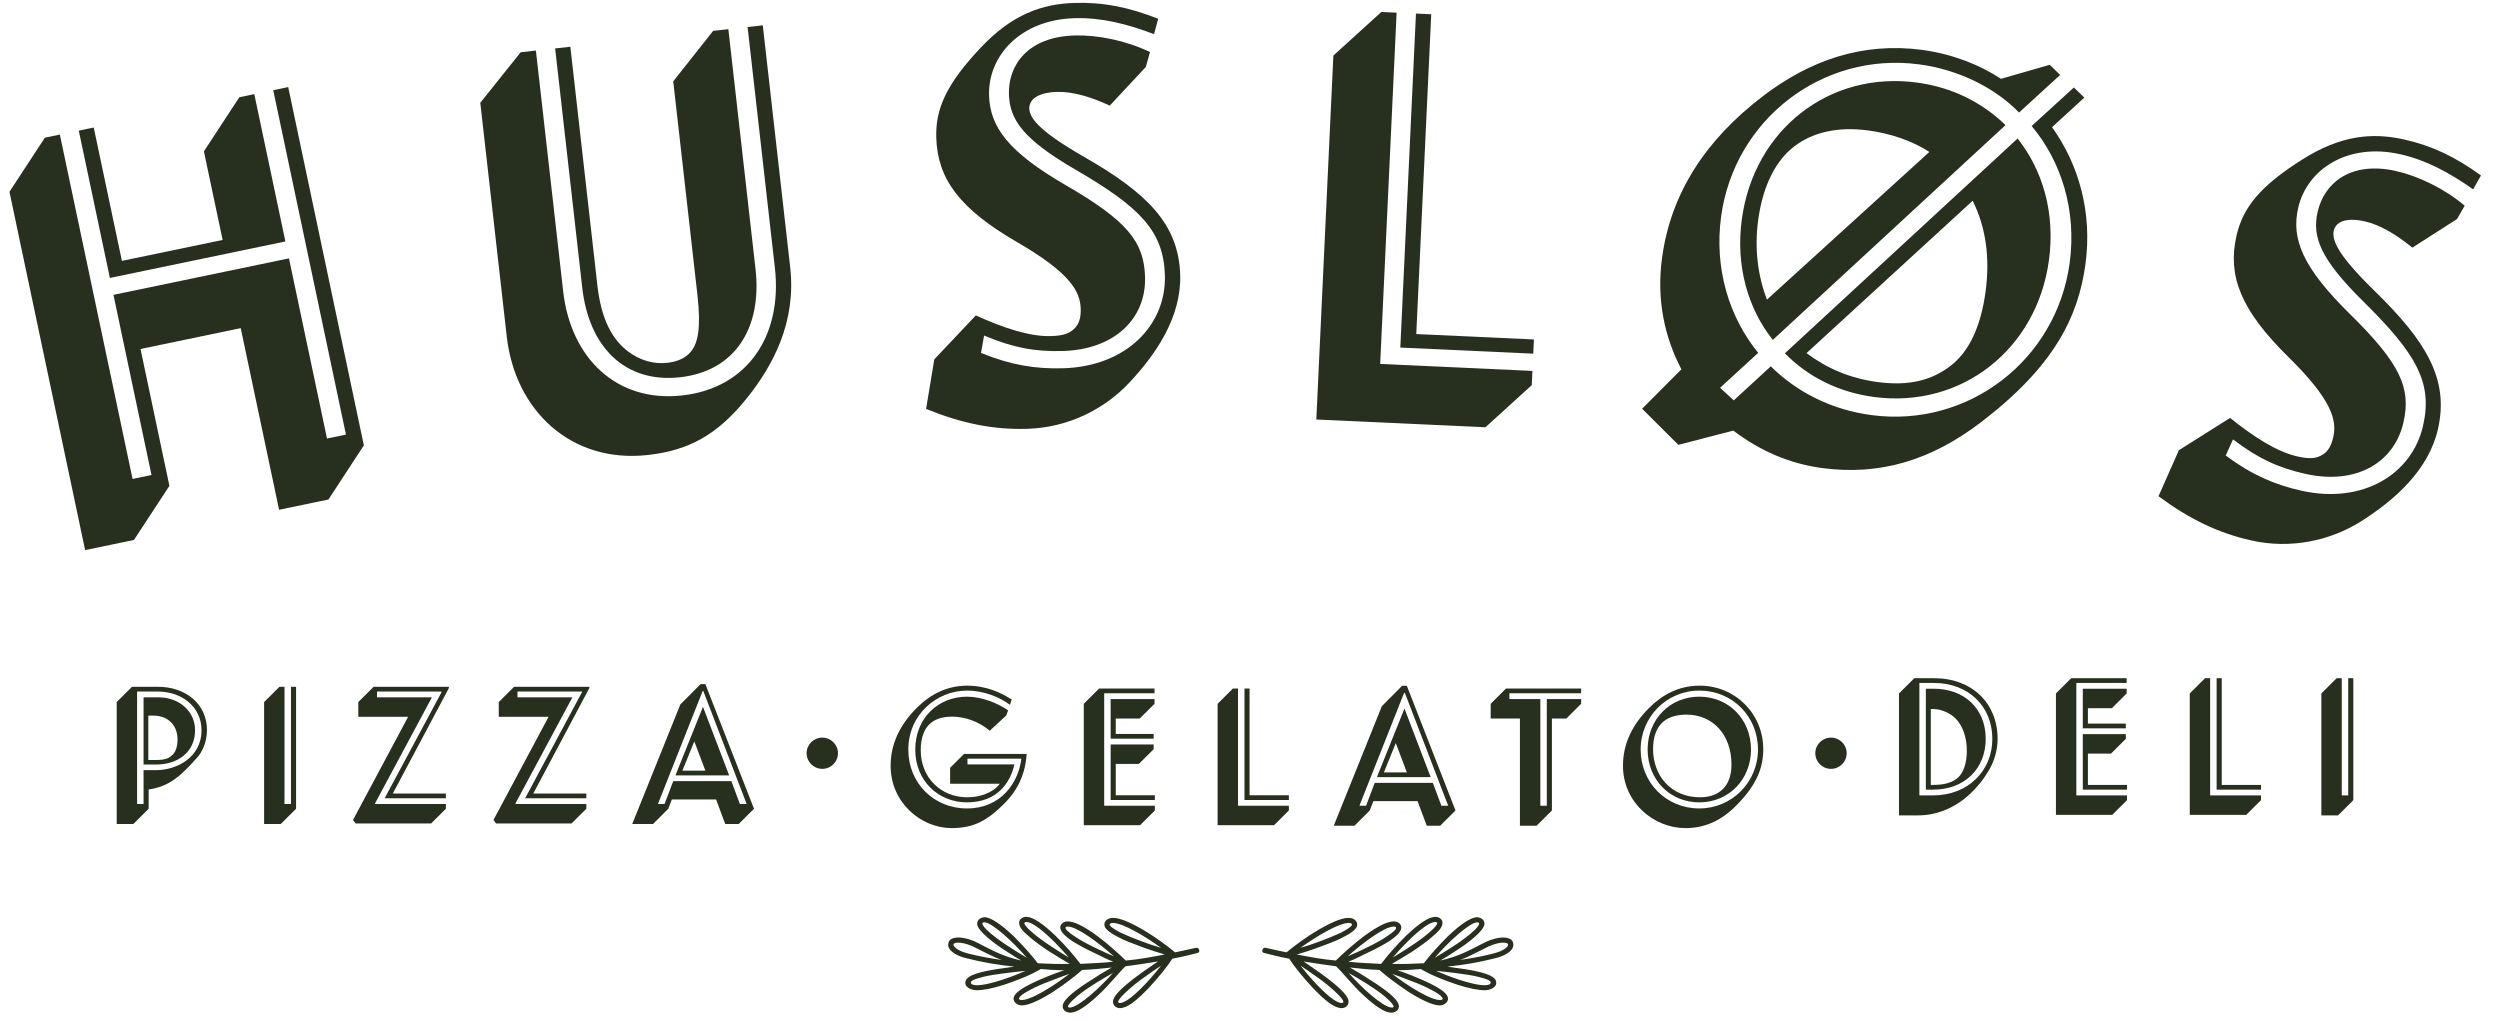 <svg width="142" height="58" viewBox="0 0 142 58" fill="none" xmlns="http://www.w3.org/2000/svg">
<path d="M4.835 31.246L7.61 30.669L9.622 27.595L7.981 19.822L13.673 18.638L15.852 28.955L18.655 28.372L20.667 25.298L16.37 4.946L15.52 5.123L19.65 24.684L18.574 24.907L16.413 14.675L6.444 16.747L8.605 26.98L7.529 27.204L3.399 7.643L2.549 7.82L0.537 10.894L4.835 31.246ZM14.444 5.347L13.594 5.524L11.582 8.597L12.645 13.629L6.924 14.818L5.324 7.243L4.475 7.42L6.242 15.787L16.21 13.714L14.444 5.347Z" fill="#272F1F"/>
<path d="M42.433 22.603C43.887 20.785 45.238 18.311 44.883 15.183L43.326 1.439L42.463 1.535L44.014 15.222C44.446 19.038 42.486 22.045 38.746 22.461C35.007 22.877 32.416 20.317 31.99 16.558L30.439 2.872L29.576 2.968L27.28 5.838L28.785 19.123C29.259 23.312 32.427 26.33 36.799 25.844C39.072 25.591 40.723 24.74 42.433 22.603ZM39.25 19.964C38.969 20.315 38.529 20.538 37.896 20.609C37.148 20.692 36.367 20.488 35.666 19.956C34.805 19.296 34.157 18.206 33.93 16.198L32.395 2.655L31.532 2.751L33.073 16.351C33.453 19.708 35.494 21.776 38.629 21.428C41.765 21.079 43.291 18.614 42.914 15.286L41.37 1.657L40.507 1.753L38.24 4.62L39.611 16.728C39.833 18.679 39.633 19.486 39.25 19.964Z" fill="#272F1F"/>
<path d="M60.385 19.936C63.309 19.85 65.11 18.093 65.039 15.728C64.979 13.737 64.045 12.552 60.535 10.519C57.261 8.623 56.233 7.209 56.179 5.421C56.112 3.17 57.962 1.123 61.031 1.033C62.536 0.988 63.996 1.35 65.55 1.939L65.784 1.066C64.142 0.421 62.713 0.117 61.034 0.166C59.181 0.221 57.489 0.82 55.72 2.691C53.755 4.77 53.131 6.175 53.18 7.819C53.251 10.156 54.49 11.852 57.764 13.748C60.801 15.506 61.355 16.558 61.384 17.539C61.399 18.029 61.294 18.379 61.069 18.617C60.788 18.914 60.474 19.067 59.693 19.09C58.477 19.126 56.984 18.622 55.426 17.917L53.068 20.412L52.602 23.227C54.656 24.061 56.434 24.413 58.345 24.357C60.632 24.289 62.688 23.276 64.12 21.761C65.692 20.097 67.106 17.977 67.035 15.611C66.948 12.726 65.156 10.96 61.558 8.9C58.875 7.362 58.477 6.652 58.461 6.133C58.457 5.989 58.538 5.784 58.65 5.665C58.874 5.428 59.304 5.242 60.027 5.22C60.983 5.192 62.036 5.537 63.035 5.998L65.084 3.801L65.32 2.956C63.967 2.303 62.334 1.976 61.032 2.015C58.397 2.092 57.257 3.685 57.308 5.358C57.351 6.801 58.109 7.905 61.088 9.636C64.775 11.78 66.09 13.127 66.166 15.637C66.251 18.435 64.004 20.811 60.385 20.918C58.851 20.963 57.424 20.746 55.722 20.045L55.896 19.058C57.569 19.76 58.792 19.983 60.385 19.936Z" fill="#272F1F"/>
<path d="M79.328 0.72L78.46 0.68L75.735 3.156L74.767 23.829L84.371 24.269L87.004 21.876L87.042 21.068L78.394 20.672L79.328 0.72ZM81.294 0.81L80.427 0.77L79.538 19.742L87.088 20.088L87.126 19.281L80.444 18.975L81.294 0.81Z" fill="#272F1F"/>
<path d="M100.363 17.019C99.844 15.668 99.644 14.126 99.865 12.495C100.132 10.519 100.879 9.103 101.921 8.309C102.963 7.515 104.382 7.179 106.103 7.408C107.395 7.58 108.622 8.005 109.589 8.629L100.363 17.019ZM101.381 20.068C102.665 21.375 104.383 22.274 106.449 22.549C111.413 23.208 115.695 19.843 116.381 14.777C116.745 12.086 116.022 9.659 114.6 7.867L101.381 20.068ZM98.45 24.458C99.987 25.623 101.671 26.343 103.508 26.587C106.807 27.025 109.704 26.128 112.505 23.994C116.673 20.819 118.048 18 118.455 14.994C118.85 12.075 118.08 9.35 116.556 7.224L118.39 5.544L117.796 4.97L115.397 7.157C117.083 9.159 117.961 11.956 117.558 14.933C116.81 20.458 111.79 24.307 106.31 23.579C104.129 23.289 102.152 22.356 100.58 20.807L98.478 22.742L97.699 22.027L99.866 20.042C98.212 18.015 97.36 15.25 97.759 12.302C98.507 6.777 103.526 2.928 109.006 3.656C111.302 3.961 113.349 5.02 114.683 6.392L117.017 4.255L116.423 3.68L113.656 4.478C112.45 3.677 110.869 3.059 109.176 2.834C105.762 2.38 102.785 3.441 100.147 5.451C96.89 7.932 94.902 10.961 94.403 14.653C94.081 17.029 94.552 19.161 95.504 20.977L93.273 23.216L95.332 25.267L98.45 24.458ZM113.914 7.106C112.623 5.856 110.933 4.961 108.867 4.687C103.903 4.027 99.625 7.363 98.935 12.458C98.579 15.092 99.273 17.515 100.696 19.307L113.914 7.106ZM112.047 11.403C112.783 12.871 113.046 14.596 112.779 16.571C112.504 18.603 111.819 19.998 110.776 20.792C109.734 21.586 108.459 21.942 106.652 21.701C105.045 21.488 103.75 20.908 102.61 20.057L112.047 11.403Z" fill="#272F1F"/>
<path d="M130.958 26.918C133.808 27.556 135.992 26.299 136.517 23.989C136.959 22.045 136.353 20.666 133.468 17.829C130.778 15.184 130.138 13.561 130.535 11.814C131.034 9.617 133.339 8.09 136.33 8.76C137.798 9.089 139.119 9.799 140.474 10.754L140.92 9.966C139.493 8.936 138.187 8.288 136.55 7.922C134.744 7.517 132.958 7.68 130.776 9.056C128.353 10.586 127.396 11.793 127.031 13.398C126.513 15.68 127.286 17.629 129.977 20.274C132.474 22.728 132.745 23.884 132.527 24.842C132.418 25.321 132.229 25.634 131.952 25.808C131.605 26.027 131.263 26.098 130.501 25.928C129.316 25.662 127.998 24.805 126.669 23.738L123.76 25.573L122.603 28.186C124.38 29.501 126.012 30.281 127.875 30.698C130.104 31.197 132.347 30.723 134.113 29.608C136.052 28.384 137.952 26.678 138.477 24.369C139.117 21.552 137.827 19.398 134.865 16.514C132.655 14.361 132.448 13.575 132.563 13.068C132.595 12.927 132.725 12.749 132.863 12.661C133.14 12.487 133.602 12.412 134.308 12.57C135.239 12.779 136.172 13.373 137.022 14.066L139.556 12.443L139.996 11.683C138.851 10.716 137.354 9.996 136.084 9.712C133.516 9.137 132.013 10.399 131.642 12.033C131.322 13.441 131.778 14.698 134.225 17.111C137.253 20.098 138.188 21.728 137.631 24.179C137.01 26.911 134.24 28.66 130.712 27.87C129.216 27.535 127.891 26.972 126.421 25.873L126.836 24.959C128.278 26.052 129.406 26.571 130.958 26.918Z" fill="#272F1F"/>
<path d="M8.154 43.744V45.668H7.787V39.28H8.975C10.298 39.28 11.447 40.127 11.447 41.483C11.447 42.984 10.085 43.744 8.859 43.744H8.154ZM11.254 42.965C11.399 42.801 11.756 42.253 11.756 41.464C11.756 39.983 10.54 39.011 8.985 39.011H7.497L6.628 39.877V46.803H7.574L8.444 45.937V44.84C9.593 44.687 10.279 44.081 11.254 42.965ZM8.154 39.607V43.426H8.859C10.124 43.426 11.08 42.705 11.08 41.474C11.08 40.425 10.211 39.607 8.985 39.607H8.154ZM8.424 43.167V40.646H8.695C9.168 40.646 9.516 40.81 9.747 41.06C9.97 41.3 10.085 41.637 10.085 42.022C10.085 42.349 9.999 42.666 9.825 42.849C9.622 43.061 9.409 43.167 8.888 43.167H8.424Z" fill="#272F1F"/>
<path d="M16.817 39.011H16.527V45.668H16.16V39.011H15.87L15.001 39.877V46.803H15.948L16.817 45.937V39.011Z" fill="#272F1F"/>
<path d="M25.326 45.937V45.668H21.318L21.298 45.639L24.534 39.607H21.414V39.28H25.065L25.084 39.309L21.849 45.341H25.326V45.071H22.312L25.509 39.059L25.48 39.011H21.221L20.352 39.877V40.714H23.182L20.052 46.572L20.197 46.774H24.486L25.326 45.937Z" fill="#272F1F"/>
<path d="M33.304 45.937V45.668H29.296L29.276 45.639L32.512 39.607H29.392V39.28H33.043L33.062 39.309L29.827 45.341H33.304V45.071H30.29L33.487 39.059L33.458 39.011H29.199L28.33 39.877V40.714H31.16L28.03 46.572L28.175 46.774H32.463L33.304 45.937Z" fill="#272F1F"/>
<path d="M39.929 40.146L38.365 44.042H41.417L39.929 40.146ZM40.065 43.773H38.761L39.437 42.108L40.065 43.773ZM38.162 45.408H40.673L41.194 46.803H41.958L42.827 45.937L40.065 38.857H39.794L38.645 40.011L35.911 46.803H37.09L37.959 45.937L38.162 45.408ZM42.411 45.668H42.025L41.542 44.369H38.239L37.746 45.668H37.37L39.91 39.252H39.949L42.411 45.668Z" fill="#272F1F"/>
<path d="M54.054 47.036C55.31 47.036 56.073 46.613 57.058 45.631C57.753 44.939 58.246 44.006 58.313 42.822H54.759L53.967 43.611V44.516H56.788C56.614 44.785 56.005 45.285 54.923 45.285C53.446 45.285 52.297 44.169 52.297 42.611C52.297 41.918 52.49 41.437 52.77 41.158C53.05 40.879 53.446 40.706 54.074 40.706C54.798 40.706 55.571 40.966 56.218 41.505L57.155 40.639L57.261 40.35C56.701 39.956 55.783 39.571 54.923 39.571C53.311 39.571 51.987 40.764 51.987 42.582C51.987 44.342 53.291 45.574 54.923 45.574C56.643 45.574 57.386 44.458 57.618 43.419H54.953V43.092H58.014C57.85 44.458 56.855 45.92 54.923 45.92C53.031 45.92 51.592 44.467 51.592 42.582C51.592 40.581 53.214 39.225 54.923 39.225C55.918 39.225 56.807 39.619 57.367 40.033L57.464 39.735C56.894 39.359 56.025 38.946 54.943 38.946C53.794 38.946 52.857 39.427 52.074 40.206C51.108 41.168 50.587 42.264 50.587 43.496C50.587 45.593 52.316 47.036 54.054 47.036Z" fill="#272F1F"/>
<path d="M62.718 39.379H65.577V39.109H62.428L61.559 39.975V46.872H64.756L65.596 46.035V45.766H62.718V39.379ZM65.596 45.17H63.375V43.39H64.688L65.528 42.553V42.284H63.085V45.439H65.596V45.17ZM65.528 41.687H63.375V40.812H64.736L65.577 39.975V39.706H63.085V41.957H65.528V41.687Z" fill="#272F1F"/>
<path d="M70.319 39.109H70.029L69.16 39.975V46.872H72.366L73.207 46.035V45.766H70.319V39.109ZM70.975 39.109H70.686V45.439H73.207V45.17H70.975V39.109Z" fill="#272F1F"/>
<path d="M79.774 40.245L78.21 44.14H81.262L79.774 40.245ZM79.909 43.871H78.606L79.282 42.207L79.909 43.871ZM78.007 45.506H80.518L81.04 46.901H81.802L82.672 46.035L79.909 38.955H79.639L78.49 40.11L75.757 46.901H76.935L77.804 46.035L78.007 45.506ZM82.257 45.766H81.87L81.387 44.467H78.084L77.592 45.766H77.215L79.755 39.35H79.794L82.257 45.766Z" fill="#272F1F"/>
<path d="M87.491 39.706H85.733V39.379H89.809V39.109H85.54L84.671 39.975V40.812H86.332V46.901H87.278L88.148 46.035V40.812H88.969L89.809 39.975V39.706H87.858V45.766H87.491V39.706Z" fill="#272F1F"/>
<path d="M98.347 43.419C98.347 44.025 98.183 44.496 97.874 44.804C97.564 45.112 97.159 45.285 96.55 45.285C94.957 45.285 93.894 44.102 93.894 42.544C93.894 41.88 94.078 41.38 94.387 41.072C94.696 40.764 95.159 40.591 95.797 40.591C97.265 40.591 98.347 41.707 98.347 43.419ZM93.189 42.572C93.189 40.716 94.677 39.225 96.521 39.225C98.395 39.225 99.853 40.687 99.853 42.572C99.853 44.429 98.366 45.92 96.521 45.92C94.648 45.92 93.189 44.458 93.189 42.572ZM93.585 42.572C93.585 44.285 94.85 45.574 96.521 45.574C98.192 45.574 99.457 44.275 99.457 42.572C99.457 40.86 98.192 39.571 96.521 39.571C94.85 39.571 93.585 40.86 93.585 42.572ZM100.153 42.553C100.153 40.533 98.549 38.946 96.541 38.946C95.391 38.946 94.454 39.427 93.672 40.206C92.706 41.168 92.185 42.255 92.185 43.496C92.185 45.593 93.943 47.036 95.729 47.036C96.84 47.036 97.758 46.613 98.588 45.785C99.824 44.554 100.153 43.563 100.153 42.553Z" fill="#272F1F"/>
<path d="M109.669 44.583V40.273H109.813C110.238 40.273 110.75 40.485 111.079 40.812C111.504 41.245 111.716 41.918 111.716 42.649C111.716 43.322 111.533 43.852 111.253 44.131C110.924 44.458 110.422 44.583 109.813 44.583H109.669ZM108.732 38.522L107.862 39.388V46.314H108.925C111.059 46.314 112.421 44.746 113.039 43.63C113.261 43.226 113.464 42.62 113.464 41.966C113.464 39.956 112.025 38.522 109.852 38.522H108.732ZM109.021 45.179V38.792H109.852C111.813 38.792 113.165 40.129 113.165 41.966C113.165 43.784 111.784 45.179 109.794 45.179H109.021ZM109.794 44.852C111.61 44.852 112.788 43.64 112.788 41.966C112.788 40.254 111.581 39.119 109.833 39.119H109.388V44.852H109.794Z" fill="#272F1F"/>
<path d="M117.936 38.792H120.795V38.522H117.646L116.777 39.388V46.285H119.974L120.814 45.449V45.179H117.936V38.792ZM120.814 44.583H118.593V42.803H119.906L120.747 41.966V41.697H118.303V44.852H120.814V44.583ZM120.747 41.1H118.593V40.225H119.955L120.795 39.388V39.119H118.303V41.37H120.747V41.1Z" fill="#272F1F"/>
<path d="M125.537 38.522H125.247L124.378 39.388V46.285H127.584L128.425 45.449V45.179H125.537V38.522ZM126.194 38.522H125.904V44.852H128.425V44.583H126.194V38.522Z" fill="#272F1F"/>
<path d="M133.669 38.522H133.379V45.179H133.012V38.522H132.723L131.853 39.388V46.314H132.8L133.669 45.449V38.522Z" fill="#272F1F"/>
<path d="M104 43.671C104.492 43.671 104.891 43.274 104.891 42.784C104.891 42.294 104.492 41.897 104 41.897C103.508 41.897 103.109 42.294 103.109 42.784C103.109 43.274 103.508 43.671 104 43.671Z" fill="#272F1F"/>
<path d="M46.706 43.671C47.198 43.671 47.597 43.274 47.597 42.784C47.597 42.294 47.198 41.897 46.706 41.897C46.214 41.897 45.815 42.294 45.815 42.784C45.815 43.274 46.214 43.671 46.706 43.671Z" fill="#272F1F"/>
<path fill-rule="evenodd" clip-rule="evenodd" d="M85.835 53.37C85.939 53.456 85.973 53.594 85.956 53.732C85.904 54.025 85.489 54.3 84.884 54.438C84.002 54.662 83.103 54.817 82.204 54.903L82.671 54.972C84.434 55.196 84.815 55.454 84.936 55.643C85.143 56.022 84.694 56.246 84.331 56.246C83.968 56.246 83.449 56.143 82.792 55.936C82.083 55.695 81.34 55.419 80.7 55.041C80.302 55.075 79.87 55.109 79.369 55.109C79.628 55.196 79.922 55.299 80.216 55.419C81.858 56.074 82.152 56.418 82.222 56.608C82.343 56.866 82.049 57.107 81.789 57.107C81.426 57.107 80.856 56.866 80.078 56.384C79.386 55.936 78.712 55.419 78.349 55.092C77.83 55.075 77.277 55.023 76.672 54.954C76.966 55.127 77.329 55.333 77.692 55.574C79.196 56.504 79.421 56.9 79.455 57.107C79.49 57.348 79.282 57.52 79.023 57.52C78.66 57.52 78.107 57.159 77.398 56.487C76.914 56.056 76.205 55.178 75.894 54.886C75.358 54.817 74.666 54.713 74.147 54.627C74.113 54.627 74.078 54.61 74.044 54.61L74.943 55.23C76.378 56.263 76.585 56.659 76.602 56.883C76.602 57.09 76.447 57.262 76.205 57.262C75.79 57.262 75.254 56.831 74.58 56.125C74.026 55.54 73.49 54.868 73.231 54.455C72.678 54.352 72.194 54.231 71.796 54.128C71.623 54.093 71.692 53.801 71.882 53.835C72.297 53.938 72.695 54.007 73.075 54.093C73.508 53.732 74.199 53.215 74.908 52.802C75.773 52.303 76.378 52.079 76.724 52.148C76.948 52.182 77.156 52.371 77.069 52.63C76.983 52.819 76.741 53.008 76.291 53.232C75.98 53.405 75.531 53.577 75.012 53.766C74.51 53.956 74.009 54.111 73.663 54.214C74.372 54.352 75.081 54.489 75.876 54.558C76.222 54.214 76.827 53.663 77.467 53.181C78.262 52.595 78.833 52.32 79.196 52.337C79.421 52.337 79.663 52.526 79.576 52.785C79.524 52.974 79.3 53.198 78.885 53.474C78.573 53.663 78.176 53.887 77.657 54.128C77.277 54.317 76.896 54.507 76.585 54.627C76.896 54.662 77.19 54.679 77.45 54.696L78.452 54.748C78.746 54.352 79.3 53.697 79.887 53.129C80.596 52.458 81.132 52.096 81.495 52.079C81.72 52.061 81.979 52.216 81.928 52.475C81.91 52.681 81.703 52.922 81.322 53.232C81.046 53.474 80.665 53.749 80.199 54.059C79.766 54.334 79.352 54.576 79.058 54.748C79.628 54.765 80.233 54.748 80.873 54.713C81.167 54.317 81.703 53.715 82.256 53.163C82.965 52.492 83.518 52.13 83.864 52.096C84.089 52.096 84.348 52.234 84.314 52.509C84.279 52.699 84.089 52.94 83.708 53.267C83.432 53.508 83.051 53.783 82.585 54.076C82.308 54.266 82.049 54.421 81.807 54.558C82.757 54.352 83.363 54.025 83.881 53.766C84.089 53.663 84.262 53.56 84.452 53.474C85.057 53.215 85.576 53.181 85.835 53.37ZM76.602 52.423C76.049 52.423 74.77 53.181 73.871 53.835C74.182 53.749 74.545 53.629 74.908 53.491C75.427 53.301 75.842 53.129 76.17 52.974C76.672 52.716 76.793 52.578 76.793 52.526C76.793 52.475 76.758 52.423 76.602 52.423ZM83.899 52.389C83.484 52.389 82.239 53.525 81.495 54.403C81.772 54.248 82.083 54.042 82.412 53.835C82.879 53.542 83.242 53.267 83.518 53.043C83.95 52.681 84.02 52.526 84.02 52.458C84.02 52.406 83.968 52.389 83.899 52.389ZM78.643 56.59C78.383 56.367 78.003 56.108 77.536 55.815C77.208 55.609 76.879 55.419 76.602 55.264C77.363 56.125 78.522 57.176 79.023 57.227C79.109 57.245 79.144 57.21 79.161 57.159C79.144 57.107 79.075 56.952 78.643 56.59ZM83.985 55.488C83.639 55.402 83.19 55.333 82.636 55.264C82.256 55.213 81.876 55.178 81.564 55.144C82.619 55.609 84.123 56.108 84.59 55.919C84.659 55.884 84.694 55.815 84.659 55.764C84.625 55.695 84.521 55.626 83.985 55.488ZM75.824 56.315C75.565 56.074 75.219 55.781 74.77 55.471C74.441 55.23 74.13 55.023 73.871 54.851C74.58 55.764 75.669 56.917 76.17 56.969C76.188 56.969 76.308 56.969 76.308 56.917C76.308 56.849 76.239 56.694 75.824 56.315ZM81.34 56.246C81.028 56.074 80.614 55.884 80.095 55.695C79.732 55.557 79.386 55.419 79.075 55.316C79.991 56.022 81.34 56.866 81.841 56.797C81.876 56.797 81.962 56.763 81.945 56.711C81.928 56.659 81.841 56.504 81.34 56.246ZM79.161 52.63C78.643 52.63 77.398 53.56 76.551 54.317C76.844 54.197 77.19 54.042 77.536 53.87C78.037 53.629 78.435 53.422 78.729 53.215C79.196 52.922 79.3 52.767 79.3 52.699C79.3 52.647 79.248 52.63 79.161 52.63ZM81.513 52.371C81.167 52.371 80.51 52.922 79.887 53.542C79.611 53.818 79.352 54.111 79.109 54.386C79.386 54.214 79.715 54.025 80.043 53.801C80.493 53.508 80.873 53.232 81.132 53.008C81.564 52.647 81.634 52.492 81.634 52.44C81.634 52.389 81.582 52.371 81.513 52.371ZM85.662 53.663C85.662 53.56 85.507 53.542 85.385 53.542C85.195 53.542 84.936 53.594 84.573 53.749L84.02 54.025C83.708 54.179 83.363 54.369 82.93 54.524C83.57 54.438 84.21 54.317 84.815 54.162C85.437 54.007 85.662 53.766 85.662 53.663Z" fill="#272F1F"/>
<path fill-rule="evenodd" clip-rule="evenodd" d="M53.983 53.37C54.242 53.181 54.761 53.215 55.366 53.474C55.556 53.56 55.729 53.663 55.937 53.766C56.456 54.025 57.061 54.352 58.011 54.558C57.77 54.421 57.51 54.266 57.233 54.076C56.767 53.783 56.386 53.508 56.11 53.267C55.729 52.94 55.539 52.699 55.505 52.509C55.47 52.234 55.729 52.096 55.954 52.096C56.3 52.13 56.853 52.492 57.562 53.163C58.115 53.715 58.651 54.317 58.945 54.713C59.585 54.748 60.19 54.765 60.761 54.748C60.467 54.576 60.052 54.334 59.619 54.059C59.153 53.749 58.772 53.474 58.496 53.232C58.115 52.922 57.908 52.681 57.891 52.475C57.839 52.216 58.098 52.061 58.323 52.079C58.686 52.096 59.222 52.458 59.931 53.129C60.519 53.697 61.072 54.352 61.366 54.748L62.368 54.696C62.628 54.679 62.922 54.662 63.233 54.627C62.922 54.507 62.541 54.317 62.161 54.128C61.642 53.887 61.245 53.663 60.933 53.474C60.519 53.198 60.294 52.974 60.242 52.785C60.155 52.526 60.398 52.337 60.622 52.337C60.985 52.32 61.556 52.595 62.351 53.181C62.991 53.663 63.596 54.214 63.942 54.558C64.737 54.489 65.446 54.352 66.155 54.214C65.809 54.111 65.308 53.956 64.806 53.766C64.288 53.577 63.838 53.405 63.527 53.232C63.077 53.008 62.835 52.819 62.749 52.63C62.662 52.371 62.87 52.182 63.095 52.148C63.44 52.079 64.046 52.303 64.91 52.802C65.619 53.215 66.31 53.732 66.743 54.093C67.123 54.007 67.521 53.938 67.936 53.835C68.126 53.801 68.195 54.093 68.022 54.128C67.624 54.231 67.14 54.352 66.587 54.455C66.328 54.868 65.792 55.54 65.239 56.125C64.564 56.831 64.028 57.262 63.613 57.262C63.371 57.262 63.216 57.09 63.216 56.883C63.233 56.659 63.44 56.263 64.875 55.23L65.775 54.61C65.74 54.61 65.705 54.627 65.671 54.627C65.152 54.713 64.46 54.817 63.925 54.886C63.613 55.178 62.904 56.056 62.42 56.487C61.712 57.159 61.158 57.52 60.795 57.52C60.536 57.52 60.328 57.348 60.363 57.107C60.398 56.9 60.622 56.504 62.126 55.574C62.489 55.333 62.853 55.127 63.147 54.954C62.541 55.023 61.988 55.075 61.469 55.092C61.106 55.419 60.432 55.936 59.74 56.384C58.962 56.866 58.392 57.107 58.029 57.107C57.77 57.107 57.476 56.866 57.597 56.608C57.666 56.418 57.96 56.074 59.602 55.419C59.896 55.299 60.19 55.196 60.449 55.109C59.948 55.109 59.516 55.075 59.118 55.041C58.478 55.419 57.735 55.695 57.026 55.936C56.369 56.143 55.85 56.246 55.487 56.246C55.124 56.246 54.675 56.022 54.882 55.643C55.003 55.454 55.384 55.196 57.147 54.972L57.614 54.903C56.715 54.817 55.816 54.662 54.934 54.438C54.329 54.3 53.914 54.025 53.862 53.732C53.845 53.594 53.879 53.456 53.983 53.37ZM63.216 52.423C63.06 52.423 63.026 52.475 63.026 52.526C63.026 52.578 63.147 52.716 63.648 52.974C63.976 53.129 64.391 53.301 64.91 53.491C65.273 53.629 65.636 53.749 65.947 53.835C65.048 53.181 63.769 52.423 63.216 52.423ZM55.919 52.389C55.85 52.389 55.798 52.406 55.798 52.458C55.798 52.526 55.868 52.681 56.3 53.043C56.577 53.267 56.94 53.542 57.406 53.835C57.735 54.042 58.046 54.248 58.323 54.403C57.579 53.525 56.334 52.389 55.919 52.389ZM61.175 56.59C60.743 56.952 60.674 57.107 60.657 57.159C60.674 57.21 60.709 57.245 60.795 57.227C61.297 57.176 62.455 56.125 63.216 55.264C62.939 55.419 62.611 55.609 62.282 55.815C61.815 56.108 61.435 56.367 61.175 56.59ZM55.833 55.488C55.297 55.626 55.193 55.695 55.159 55.764C55.124 55.815 55.159 55.884 55.228 55.919C55.695 56.108 57.199 55.609 58.254 55.144C57.942 55.178 57.562 55.213 57.182 55.264C56.628 55.333 56.179 55.402 55.833 55.488ZM63.994 56.315C63.579 56.694 63.51 56.849 63.51 56.917C63.51 56.969 63.631 56.969 63.648 56.969C64.149 56.917 65.239 55.764 65.947 54.851C65.688 55.023 65.377 55.23 65.048 55.471C64.599 55.781 64.253 56.074 63.994 56.315ZM58.478 56.246C57.977 56.504 57.891 56.659 57.873 56.711C57.856 56.763 57.942 56.797 57.977 56.797C58.478 56.866 59.827 56.022 60.743 55.316C60.432 55.419 60.086 55.557 59.723 55.695C59.205 55.884 58.79 56.074 58.478 56.246ZM60.657 52.63C60.57 52.63 60.519 52.647 60.519 52.699C60.519 52.767 60.622 52.922 61.089 53.215C61.383 53.422 61.781 53.629 62.282 53.87C62.628 54.042 62.974 54.197 63.267 54.317C62.42 53.56 61.175 52.63 60.657 52.63ZM58.306 52.371C58.236 52.371 58.184 52.389 58.184 52.44C58.184 52.492 58.254 52.647 58.686 53.008C58.945 53.232 59.325 53.508 59.775 53.801C60.104 54.025 60.432 54.214 60.709 54.386C60.467 54.111 60.207 53.818 59.931 53.542C59.308 52.922 58.651 52.371 58.306 52.371ZM54.156 53.663C54.156 53.766 54.381 54.007 55.003 54.162C55.608 54.317 56.248 54.438 56.888 54.524C56.456 54.369 56.11 54.179 55.798 54.025L55.245 53.749C54.882 53.594 54.623 53.542 54.433 53.542C54.312 53.542 54.156 53.56 54.156 53.663Z" fill="#272F1F"/>
</svg>
